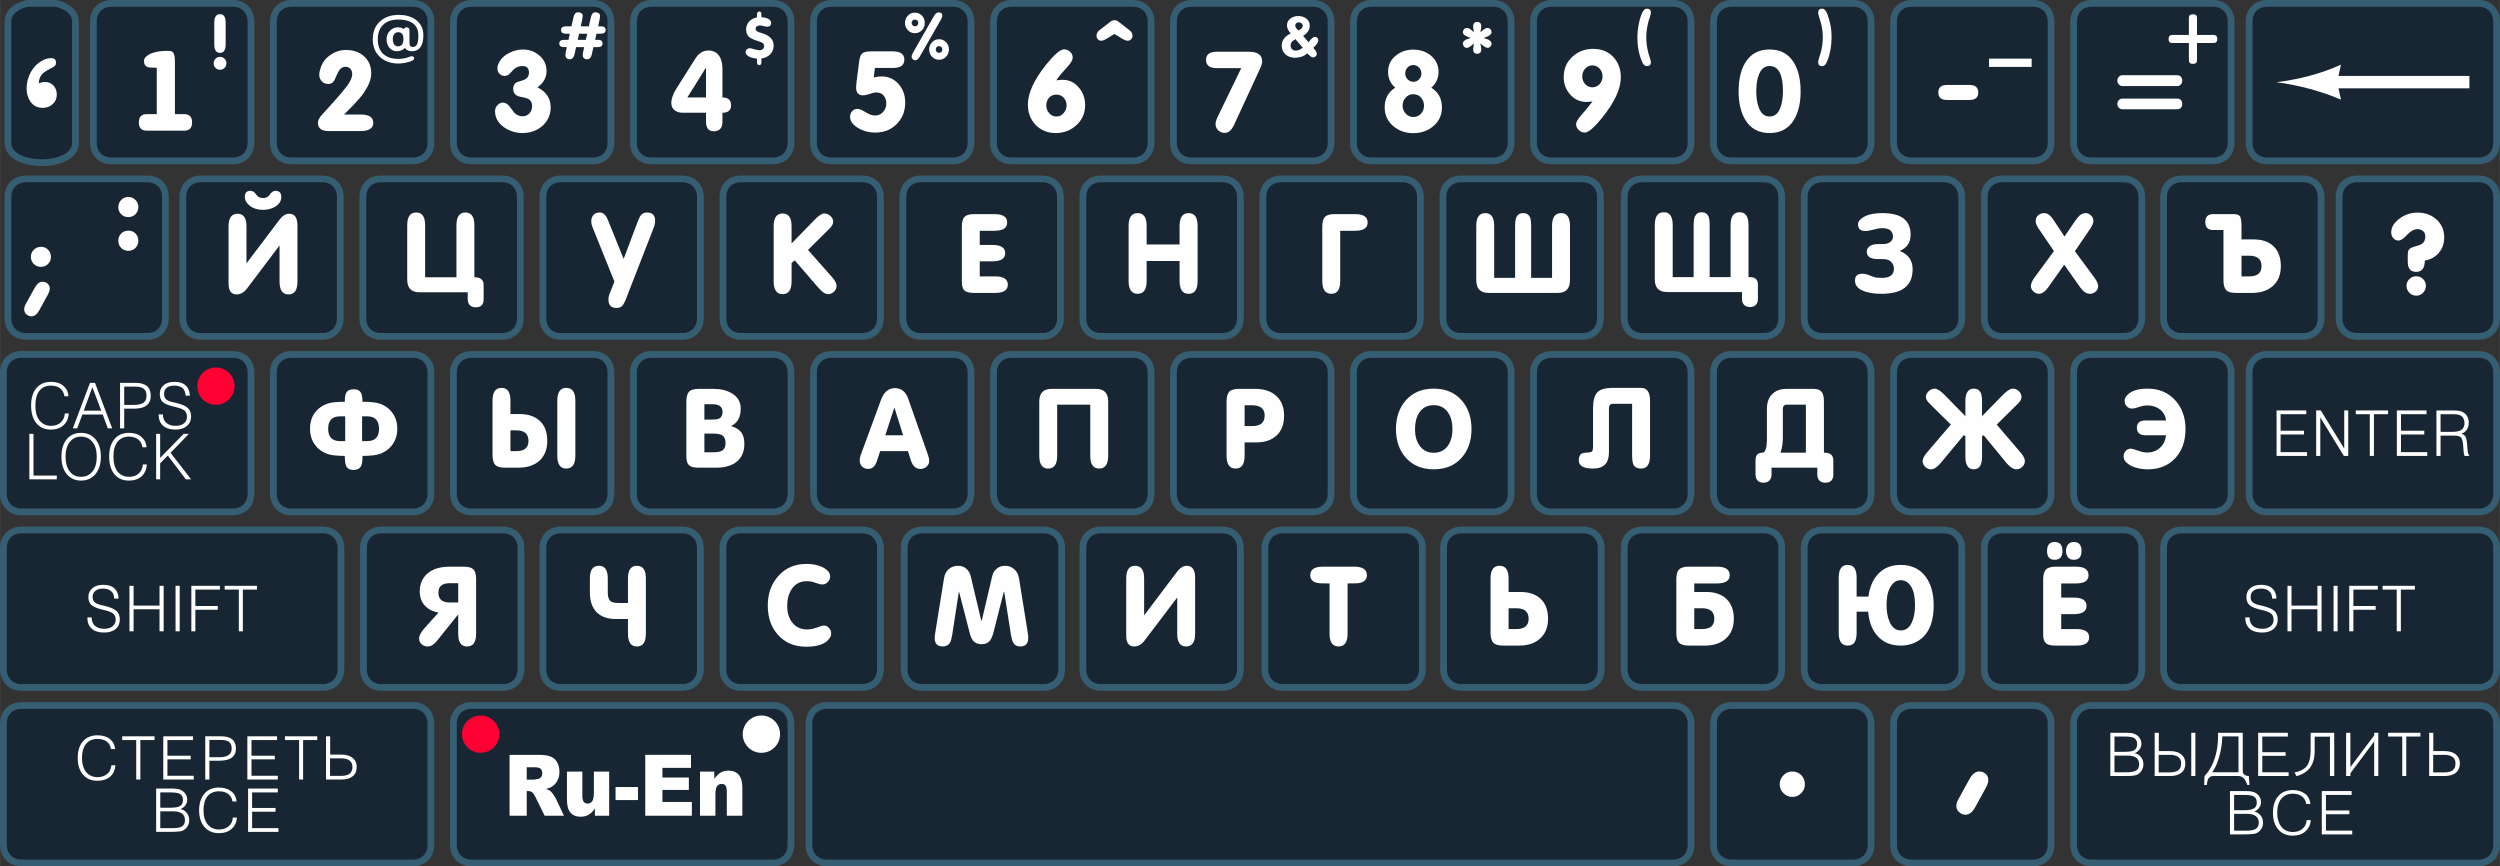 <?xml version="1.0" encoding="UTF-8"?>
<!DOCTYPE svg PUBLIC "-//W3C//DTD SVG 1.1//EN" "http://www.w3.org/Graphics/SVG/1.1/DTD/svg11.dtd">
<!-- Creator: CorelDRAW X6 -->
<svg xmlns="http://www.w3.org/2000/svg" xml:space="preserve" width="195.968mm" height="67.91mm" version="1.1" style="shape-rendering:geometricPrecision; text-rendering:geometricPrecision; image-rendering:optimizeQuality; fill-rule:evenodd; clip-rule:evenodd"
viewBox="0 0 19954 6915"
 xmlns:xlink="http://www.w3.org/1999/xlink">
 <rect x="0" y="0" width="19954" height="6915" fill="#333333" stroke="none"/>
 <defs>
  <style type="text/css">
   <![CDATA[
    .str0 {stroke:#355E73;stroke-width:53.875;stroke-linejoin:round}
    .fil0 {fill:#182633}
    .fil3 {fill:#FEFEFE}
    .fil2 {fill:#FF0033}
    .fil4 {fill:#FEFEFE;fill-rule:nonzero}
    .fil1 {fill:#FEFEFE;fill-rule:nonzero}
   ]]>
  </style>
 </defs>
 <g id="Layer_x0020_1">
  <path class="fil0 str0" d="M6457 5774l0 970c0,84 59,144 144,144l6753 0c84,0 143,-60 143,-144l0 -970c0,-84 -59,-143 -143,-143l-6753 0c-85,0 -144,59 -144,143z"/>
  <path class="fil0 str0" d="M27 5774l0 970c0,84 60,144 144,144l3125 0c84,0 143,-60 143,-144l0 -970c0,-84 -59,-143 -143,-143l-3125 0c-84,0 -144,59 -144,143z"/>
  <path class="fil0 str0" d="M16551 5774l0 970c0,84 59,144 143,144l3090 0c84,0 143,-60 143,-144l0 -970c0,-84 -59,-143 -143,-143l-3090 0c-84,0 -143,59 -143,143z"/>
  <path class="fil0 str0" d="M3619 5774l0 970c0,84 60,144 144,144l2406 0c85,0 144,-60 144,-144l0 -970c0,-84 -59,-143 -144,-143l-2406 0c-84,0 -144,59 -144,143z"/>
  <path class="fil0 str0" d="M27 4373l0 970c0,84 60,144 144,144l2406 0c84,0 144,-60 144,-144l0 -970c0,-84 -60,-143 -144,-143l-2406 0c-84,0 -144,59 -144,143z"/>
  <path class="fil0 str0" d="M17269 4373l0 970c0,84 60,144 144,144l2371 0c84,0 143,-60 143,-144l0 -970c0,-84 -59,-143 -143,-143l-2371 0c-84,0 -144,59 -144,143z"/>
  <path class="fil0 str0" d="M17952 2972l0 970c0,84 59,144 143,144l1689 0c84,0 143,-60 143,-144l0 -970c0,-84 -59,-143 -143,-143l-1689 0c-84,0 -143,59 -143,143z"/>
  <path class="fil0 str0" d="M27 2972l0 970c0,84 60,144 144,144l1688 0c84,0 144,-60 144,-144l0 -970c0,-84 -60,-143 -144,-143l-1688 0c-84,0 -144,59 -144,143z"/>
  <path class="fil0 str0" d="M17952 171l0 970c0,84 59,143 143,143l1689 0c84,0 143,-59 143,-143l0 -970c0,-84 -59,-144 -143,-144l-1689 0c-84,0 -143,60 -143,144z"/>
  <path class="fil0 str0" d="M9366 2972l0 970c0,84 60,144 144,144l970 0c84,0 144,-60 144,-144l0 -970c0,-84 -60,-143 -144,-143l-970 0c-84,0 -144,59 -144,143z"/>
  <path class="fil0 str0" d="M10803 2972l0 970c0,84 60,144 144,144l970 0c84,0 144,-60 144,-144l0 -970c0,-84 -60,-143 -144,-143l-970 0c-84,0 -144,59 -144,143z"/>
  <path class="fil0 str0" d="M10803 171l0 970c0,84 60,143 144,143l970 0c84,0 144,-59 144,-143l0 -970c0,-84 -60,-144 -144,-144l-970 0c-84,0 -144,60 -144,144z"/>
  <path class="fil0 str0" d="M9366 171l0 970c0,84 60,143 144,143l970 0c84,0 144,-59 144,-143l0 -970c0,-84 -60,-144 -144,-144l-970 0c-84,0 -144,60 -144,144z"/>
  <path class="fil0 str0" d="M16551 2972l0 970c0,84 59,144 143,144l970 0c84,0 144,-60 144,-144l0 -970c0,-84 -60,-143 -144,-143l-970 0c-84,0 -143,59 -143,143z"/>
  <path class="fil0 str0" d="M15114 2972l0 970c0,84 59,144 144,144l969 0c85,0 144,-60 144,-144l0 -970c0,-84 -59,-143 -144,-143l-969 0c-85,0 -144,59 -144,143z"/>
  <path class="fil0 str0" d="M3619 2972l0 970c0,84 60,144 144,144l970 0c84,0 143,-60 143,-144l0 -970c0,-84 -59,-143 -143,-143l-970 0c-84,0 -144,59 -144,143z"/>
  <path class="fil0 str0" d="M5056 2972l0 970c0,84 60,144 144,144l969 0c85,0 144,-60 144,-144l0 -970c0,-84 -59,-143 -144,-143l-969 0c-84,0 -144,59 -144,143z"/>
  <path class="fil0 str0" d="M6493 2972l0 970c0,84 59,144 143,144l970 0c84,0 144,-60 144,-144l0 -970c0,-84 -60,-143 -144,-143l-970 0c-84,0 -143,59 -143,143z"/>
  <path class="fil0 str0" d="M7206 1572l0 969c0,85 60,144 144,144l970 0c84,0 144,-59 144,-144l0 -969c0,-85 -60,-144 -144,-144l-970 0c-84,0 -144,59 -144,144z"/>
  <path class="fil0 str0" d="M8643 1572l0 969c0,85 60,144 144,144l970 0c84,0 143,-59 143,-144l0 -969c0,-85 -59,-144 -143,-144l-970 0c-84,0 -144,59 -144,144z"/>
  <path class="fil0 str0" d="M17269 1572l0 969c0,85 60,144 144,144l970 0c84,0 143,-59 143,-144l0 -969c0,-85 -59,-144 -143,-144l-970 0c-84,0 -144,59 -144,144z"/>
  <path class="fil0 str0" d="M10096 4373l0 970c0,84 59,144 143,144l970 0c84,0 144,-60 144,-144l0 -970c0,-84 -60,-143 -144,-143l-970 0c-84,0 -143,59 -143,143z"/>
  <path class="fil0 str0" d="M8643 4373l0 970c0,84 60,144 144,144l970 0c84,0 143,-60 143,-144l0 -970c0,-84 -59,-143 -143,-143l-970 0c-84,0 -144,59 -144,143z"/>
  <path class="fil0 str0" d="M7217 4373l0 970c0,84 59,144 143,144l970 0c84,0 144,-60 144,-144l0 -970c0,-84 -60,-143 -144,-143l-970 0c-84,0 -143,59 -143,143z"/>
  <path class="fil0 str0" d="M7930 2972l0 970c0,84 59,144 143,144l970 0c84,0 144,-60 144,-144l0 -970c0,-84 -60,-143 -144,-143l-970 0c-84,0 -143,59 -143,143z"/>
  <path class="fil0 str0" d="M12240 2972l0 970c0,84 60,144 144,144l970 0c84,0 143,-60 143,-144l0 -970c0,-84 -59,-143 -143,-143l-970 0c-84,0 -144,59 -144,143z"/>
  <path class="fil0 str0" d="M13677 2972l0 970c0,84 60,144 144,144l970 0c84,0 143,-60 143,-144l0 -970c0,-84 -59,-143 -143,-143l-970 0c-84,0 -144,59 -144,143z"/>
  <path class="fil0 str0" d="M2182 2972l0 970c0,84 60,144 144,144l970 0c84,0 143,-60 143,-144l0 -970c0,-84 -59,-143 -143,-143l-970 0c-84,0 -144,59 -144,143z"/>
  <path class="fil0 str0" d="M3619 171l0 970c0,84 60,143 144,143l970 0c84,0 143,-59 143,-143l0 -970c0,-84 -59,-144 -143,-144l-970 0c-84,0 -144,60 -144,144z"/>
  <path class="fil0 str0" d="M5056 171l0 970c0,84 60,143 144,143l969 0c85,0 144,-59 144,-143l0 -970c0,-84 -59,-144 -144,-144l-969 0c-84,0 -144,60 -144,144z"/>
  <path class="fil0 str0" d="M6493 171l0 970c0,84 59,143 143,143l970 0c84,0 144,-59 144,-143l0 -970c0,-84 -60,-144 -144,-144l-970 0c-84,0 -143,60 -143,144z"/>
  <path class="fil0 str0" d="M15114 171l0 970c0,84 59,143 144,143l969 0c85,0 144,-59 144,-143l0 -970c0,-84 -59,-144 -144,-144l-969 0c-85,0 -144,60 -144,144z"/>
  <path class="fil0 str0" d="M16551 171l0 970c0,84 59,143 143,143l970 0c84,0 144,-59 144,-143l0 -970c0,-84 -60,-144 -144,-144l-970 0c-84,0 -143,60 -143,144z"/>
  <path class="fil0 str0" d="M15114 5774l0 970c0,84 59,144 144,144l969 0c85,0 144,-60 144,-144l0 -970c0,-84 -59,-143 -144,-143l-969 0c-85,0 -144,59 -144,143z"/>
  <path class="fil0 str0" d="M13677 5774l0 970c0,84 60,144 144,144l970 0c84,0 143,-60 143,-144l0 -970c0,-84 -59,-143 -143,-143l-970 0c-84,0 -144,59 -144,143z"/>
  <path class="fil0 str0" d="M745 171l0 970c0,84 60,143 144,143l970 0c84,0 144,-59 144,-143l0 -970c0,-84 -60,-144 -144,-144l-970 0c-84,0 -144,60 -144,144z"/>
  <path class="fil0 str0" d="M2182 171l0 970c0,84 60,143 144,143l970 0c84,0 143,-59 143,-143l0 -970c0,-84 -59,-144 -143,-144l-970 0c-84,0 -144,60 -144,144z"/>
  <path class="fil0 str0" d="M7930 171l0 970c0,84 59,143 143,143l970 0c84,0 144,-59 144,-143l0 -970c0,-84 -60,-144 -144,-144l-970 0c-84,0 -143,60 -143,144z"/>
  <path class="fil0 str0" d="M12240 171l0 970c0,84 60,143 144,143l970 0c84,0 143,-59 143,-143l0 -970c0,-84 -59,-144 -143,-144l-970 0c-84,0 -144,60 -144,144z"/>
  <path class="fil0 str0" d="M13677 171l0 970c0,84 60,143 144,143l970 0c84,0 143,-59 143,-143l0 -970c0,-84 -59,-144 -143,-144l-970 0c-84,0 -144,60 -144,144z"/>
  <path class="fil0 str0" d="M2896 1572l0 969c0,85 59,144 144,144l969 0c84,0 144,-59 144,-144l0 -969c0,-85 -60,-144 -144,-144l-969 0c-85,0 -144,59 -144,144z"/>
  <path class="fil0 str0" d="M11517 1572l0 969c0,85 60,144 144,144l969 0c85,0 144,-59 144,-144l0 -969c0,-85 -59,-144 -144,-144l-969 0c-84,0 -144,59 -144,144z"/>
  <path class="fil0 str0" d="M63 1572l0 969c0,85 59,144 144,144l969 0c85,0 144,-59 144,-144l0 -969c0,-85 -59,-144 -144,-144l-969 0c-85,0 -144,59 -144,144z"/>
  <path class="fil0 str0" d="M1459 1572l0 969c0,85 60,144 144,144l970 0c84,0 143,-59 143,-144l0 -969c0,-85 -59,-144 -143,-144l-970 0c-84,0 -144,59 -144,144z"/>
  <path class="fil0 str0" d="M18670 1572l0 969c0,85 60,144 144,144l970 0c84,0 143,-59 143,-144l0 -969c0,-85 -59,-144 -143,-144l-970 0c-84,0 -144,59 -144,144z"/>
  <path class="fil0 str0" d="M14401 1572l0 969c0,85 59,144 144,144l969 0c84,0 144,-59 144,-144l0 -969c0,-85 -60,-144 -144,-144l-969 0c-85,0 -144,59 -144,144z"/>
  <path class="fil0 str0" d="M12964 1572l0 969c0,85 60,144 144,144l970 0c84,0 143,-59 143,-144l0 -969c0,-85 -59,-144 -143,-144l-970 0c-84,0 -144,59 -144,144z"/>
  <path class="fil0 str0" d="M12964 4373l0 970c0,84 60,144 144,144l970 0c84,0 143,-60 143,-144l0 -970c0,-84 -59,-143 -143,-143l-970 0c-84,0 -144,59 -144,143z"/>
  <path class="fil0 str0" d="M14401 4373l0 970c0,84 59,144 144,144l969 0c84,0 144,-60 144,-144l0 -970c0,-84 -60,-143 -144,-143l-969 0c-85,0 -144,59 -144,143z"/>
  <path class="fil0 str0" d="M4333 1572l0 969c0,85 59,144 143,144l970 0c84,0 144,-59 144,-144l0 -969c0,-85 -60,-144 -144,-144l-970 0c-84,0 -143,59 -143,144z"/>
  <path class="fil0 str0" d="M5770 1572l0 969c0,85 59,144 143,144l970 0c84,0 144,-59 144,-144l0 -969c0,-85 -60,-144 -144,-144l-970 0c-84,0 -143,59 -143,144z"/>
  <path class="fil0 str0" d="M15838 1572l0 969c0,85 59,144 143,144l970 0c84,0 144,-59 144,-144l0 -969c0,-85 -60,-144 -144,-144l-970 0c-84,0 -143,59 -143,144z"/>
  <path class="fil0 str0" d="M10080 1572l0 969c0,85 60,144 144,144l970 0c84,0 143,-59 143,-144l0 -969c0,-85 -59,-144 -143,-144l-970 0c-84,0 -144,59 -144,144z"/>
  <path class="fil0 str0" d="M11522 4373l0 970c0,84 60,144 144,144l970 0c84,0 144,-60 144,-144l0 -970c0,-84 -60,-143 -144,-143l-970 0c-84,0 -144,59 -144,143z"/>
  <path class="fil0 str0" d="M15838 4373l0 970c0,84 59,144 143,144l970 0c84,0 144,-60 144,-144l0 -970c0,-84 -60,-143 -144,-143l-970 0c-84,0 -143,59 -143,143z"/>
  <path class="fil0 str0" d="M2901 4373l0 970c0,84 59,144 143,144l970 0c84,0 144,-60 144,-144l0 -970c0,-84 -60,-143 -144,-143l-970 0c-84,0 -143,59 -143,143z"/>
  <path class="fil0 str0" d="M4333 4373l0 970c0,84 59,144 143,144l970 0c84,0 144,-60 144,-144l0 -970c0,-84 -60,-143 -144,-143l-970 0c-84,0 -143,59 -143,143z"/>
  <path class="fil0 str0" d="M5770 4373l0 970c0,84 59,144 143,144l970 0c84,0 144,-60 144,-144l0 -970c0,-84 -60,-143 -144,-143l-970 0c-84,0 -143,59 -143,143z"/>
  <path class="fil0 str0" d="M63 171l0 970c0,210 539,210 539,0l0 -970c0,-74 -67,-122 -153,-144l-233 0c-87,22 -153,70 -153,144z"/>
  <path class="fil1" d="M309 665c18,-7 34,-11 48,-11 29,0 52,10 70,29 17,19 26,43 26,72 0,31 -11,57 -33,76 -21,20 -48,30 -80,30 -40,0 -72,-16 -96,-48 -21,-29 -32,-64 -32,-106 0,-46 11,-90 34,-132 23,-41 54,-72 94,-93 23,-12 46,-18 67,-18 27,0 40,12 40,36 0,16 -7,27 -20,34 -41,21 -68,37 -81,48 -24,21 -36,49 -37,83z"/>
  <path class="fil1" d="M1396 911l74 0c42,0 63,22 63,66 0,44 -21,66 -63,66l-299 0c-42,0 -63,-22 -63,-66 0,-44 21,-66 63,-66l80 0 0 -370c-36,0 -58,-2 -68,-4 -23,-7 -34,-23 -34,-50 0,-14 6,-26 19,-37 34,-29 90,-44 168,-44 14,0 25,1 31,3 14,4 23,19 27,46 1,7 2,27 2,61l0 395z"/>
  <path class="fil1" d="M1705 505c0,-14 5,-26 15,-36 10,-10 22,-15 36,-15 14,0 26,5 36,15 10,10 15,22 15,36 0,14 -5,27 -15,37 -10,10 -22,15 -36,15 -14,0 -26,-5 -36,-15 -10,-10 -15,-23 -15,-37zm96 -151c0,45 -15,68 -45,68 -31,0 -46,-23 -46,-68l0 -173c0,-45 15,-68 46,-68 30,0 45,23 45,68l0 173z"/>
  <path class="fil1" d="M2979 980c0,44 -34,66 -101,66l-255 0c-57,0 -86,-22 -86,-66 0,-18 10,-39 31,-62 35,-38 69,-76 103,-114 41,-46 74,-85 99,-118 27,-37 41,-68 41,-93 0,-18 -4,-32 -14,-43 -9,-11 -23,-17 -40,-17 -18,0 -33,8 -46,23 -7,9 -16,26 -26,49 -9,23 -17,39 -24,47 -9,12 -24,18 -42,18 -21,0 -38,-7 -51,-21 -13,-14 -20,-32 -20,-53 0,-17 4,-35 12,-57 14,-42 40,-76 78,-101 37,-26 78,-39 123,-39 58,0 106,16 143,49 39,34 59,81 59,138 0,52 -26,112 -78,180 -27,33 -73,83 -139,148l132 0c67,0 101,22 101,66z"/>
  <path class="fil1" d="M3175 218c20,0 36,5 48,14 5,-9 13,-14 22,-14 7,0 12,2 16,6 5,4 7,9 7,15l0 104c0,21 8,32 25,32 18,0 30,-8 37,-24 6,-14 9,-38 9,-69 0,-44 -16,-77 -48,-99 -28,-18 -65,-27 -111,-27 -51,0 -92,13 -120,40 -30,27 -45,67 -45,118 0,51 15,90 44,117 29,26 68,39 120,39 24,0 47,-3 71,-10 6,-3 13,-5 19,-7 8,-3 15,-4 20,-4 11,0 16,6 16,19 0,9 -12,17 -38,25 -17,5 -33,9 -50,11 -14,2 -26,3 -37,3 -60,0 -109,-17 -146,-51 -39,-35 -59,-83 -59,-142 0,-60 19,-108 58,-143 38,-35 87,-52 147,-52 31,0 59,3 83,11 36,11 64,29 84,55 22,26 32,58 32,95 0,86 -31,129 -95,129 -9,0 -19,-2 -30,-7 -10,-5 -17,-12 -21,-20 -18,18 -40,27 -67,27 -24,0 -44,-10 -60,-30 -14,-18 -21,-40 -21,-65 0,-26 8,-48 26,-67 17,-19 39,-29 64,-29zm-40 96c0,15 3,27 9,37 7,13 18,19 31,19 30,0 45,-20 45,-58 0,-37 -14,-55 -42,-55 -15,0 -26,6 -34,18 -6,10 -9,23 -9,39z"/>
  <path class="fil1" d="M4290 697c70,36 105,89 105,160 0,61 -23,110 -68,150 -43,36 -96,55 -157,55 -54,0 -103,-16 -147,-46 -48,-34 -72,-77 -72,-129 0,-17 6,-33 19,-47 12,-14 27,-21 44,-21 18,0 35,9 51,28 13,17 26,35 40,53 18,19 41,28 66,28 23,0 41,-8 55,-24 14,-15 21,-35 21,-57 0,-26 -9,-45 -28,-56 -12,-7 -33,-13 -63,-18 -40,-7 -60,-28 -60,-64 0,-19 6,-34 16,-44 9,-8 23,-14 44,-19 44,-10 66,-32 66,-65 0,-36 -17,-54 -51,-54 -25,0 -46,7 -64,21 -1,0 -14,13 -37,38 -13,14 -27,20 -41,20 -16,0 -31,-5 -42,-17 -12,-12 -17,-26 -17,-43 0,-17 5,-35 16,-53 17,-30 44,-54 81,-72 35,-17 70,-26 106,-26 51,0 96,16 133,49 37,32 56,73 56,124 0,51 -24,94 -72,129z"/>
  <path class="fil1" d="M4761 269l-11 49c21,0 34,0 39,1 14,4 20,13 20,28 0,20 -13,29 -38,29l-35 0 -12 56c-6,27 -18,41 -37,41 -24,0 -36,-12 -36,-36 0,-9 4,-29 12,-61l-65 0 -12 56c-6,27 -19,41 -38,41 -23,0 -35,-12 -35,-36 0,-9 3,-29 11,-61 -21,0 -34,0 -39,-2 -14,-3 -21,-12 -21,-27 0,-20 13,-29 40,-29l33 0 11 -49 -31 0c-26,0 -39,-10 -39,-30 0,-19 14,-29 40,-29l43 0 16 -71c6,-27 18,-41 36,-41 9,0 18,2 25,6 9,5 13,12 13,21 0,7 -1,16 -3,28l-13 57 65 0 16 -71c6,-27 18,-41 35,-41 10,0 18,2 25,6 9,5 13,12 13,21 0,9 -1,18 -3,28l-12 57c22,0 35,1 39,2 14,4 21,13 21,27 0,20 -13,30 -39,30l-34 0zm-74 0l-65 0 -11 49 65 0 11 -49z"/>
  <path class="fil1" d="M5766 900l0 72c0,51 -24,76 -70,76 -41,0 -61,-27 -61,-80l0 -68 -187 0c-26,0 -47,-7 -64,-20 -17,-14 -26,-33 -26,-58 0,-33 14,-73 43,-119l146 -231c28,-46 64,-69 107,-69 39,0 68,16 88,46 16,25 24,58 24,99l0 230c46,0 69,21 69,62 0,40 -23,60 -69,60zm-280 -122l149 0 0 -239 -149 239z"/>
  <path class="fil1" d="M6042 468c-29,-3 -52,-9 -68,-19 -15,-10 -23,-20 -23,-32 0,-10 3,-18 10,-23 7,-6 15,-9 25,-9 7,0 18,3 34,8 17,5 31,8 43,8 10,0 18,-3 25,-9 7,-6 11,-13 11,-23 0,-13 -5,-22 -15,-28 -9,-5 -22,-10 -40,-15 -29,-9 -49,-19 -63,-29 -17,-15 -26,-35 -26,-61 0,-25 8,-47 25,-65 15,-16 36,-27 62,-33l0 -22c0,-16 6,-24 18,-24 7,0 12,3 14,7 2,3 3,9 3,17l0 21c20,1 36,5 49,10 19,9 29,21 29,36 0,20 -11,30 -32,30 -7,0 -16,-1 -29,-5 -12,-4 -21,-5 -28,-5 -9,0 -17,2 -23,6 -8,5 -12,12 -12,21 0,5 2,10 4,14 4,4 12,9 25,14 10,3 19,6 29,9 57,19 86,51 86,95 0,28 -9,52 -27,71 -19,19 -42,30 -71,34l0 29c0,16 -5,24 -17,24 -12,0 -18,-8 -18,-24l0 -28z"/>
  <path class="fil1" d="M6974 618c22,-5 42,-8 61,-8 57,0 103,21 139,63 34,40 51,88 51,146 0,69 -23,126 -68,171 -45,46 -102,68 -171,68 -27,0 -53,-3 -79,-11 -31,-9 -57,-23 -80,-40 -28,-22 -42,-47 -42,-75 0,-17 5,-33 17,-45 11,-12 25,-18 42,-18 14,0 35,8 64,26 29,18 54,27 76,27 26,0 47,-9 64,-28 17,-19 26,-41 26,-67 0,-26 -7,-48 -21,-64 -13,-16 -33,-25 -59,-25 -13,0 -31,4 -53,12 -23,7 -40,11 -53,11 -36,0 -55,-21 -55,-62 0,-10 2,-26 4,-49l21 -164c4,-31 13,-52 27,-62 12,-9 34,-14 66,-14l175 0c61,0 92,22 92,66 0,44 -29,66 -87,66l-148 0 -9 76z"/>
  <path class="fil1" d="M7223 183c0,-22 8,-41 23,-58 15,-16 34,-24 56,-24 23,0 41,8 57,24 15,16 22,35 22,58 0,23 -7,42 -22,58 -16,16 -34,24 -57,24 -22,0 -41,-8 -56,-24 -15,-16 -23,-35 -23,-58zm53 0c0,7 3,13 8,19 5,5 11,8 18,8 8,0 14,-2 19,-8 6,-5 8,-12 8,-19 0,-8 -2,-14 -7,-19 -6,-5 -12,-8 -20,-8 -7,0 -13,3 -18,8 -5,5 -8,12 -8,19zm140 212c0,-22 8,-41 23,-57 15,-17 34,-25 56,-25 22,0 41,8 56,24 15,16 23,35 23,58 0,22 -8,42 -23,58 -15,16 -34,24 -56,24 -22,0 -41,-8 -56,-24 -15,-16 -23,-36 -23,-58zm53 0c0,7 2,13 7,19 6,5 12,8 19,8 8,0 14,-3 19,-8 5,-5 7,-11 7,-19 0,-8 -2,-14 -7,-19 -5,-5 -11,-8 -19,-8 -8,0 -14,3 -19,8 -5,5 -7,12 -7,19zm-163 86c-9,0 -16,-3 -21,-8 -6,-6 -9,-13 -9,-21 0,-8 4,-20 13,-35l166 -290c11,-19 23,-28 36,-28 20,0 30,8 30,25 0,9 -3,19 -10,31l-170 297c-11,20 -23,29 -35,29z"/>
  <path class="fil1" d="M8431 641c25,-3 42,-4 50,-4 53,0 96,21 131,63 33,39 49,85 49,139 0,64 -23,117 -69,159 -46,43 -101,64 -166,64 -65,0 -118,-22 -160,-65 -41,-43 -62,-97 -62,-163 0,-90 49,-197 147,-320 65,-80 112,-120 142,-120 18,0 34,6 48,19 14,13 21,29 21,47 0,15 -11,36 -33,63 -17,18 -33,37 -49,55 -17,18 -33,39 -49,63zm-80 200c0,24 7,44 23,62 15,18 35,27 58,27 23,0 42,-9 57,-27 16,-18 24,-38 24,-62 0,-23 -8,-44 -23,-61 -15,-17 -35,-25 -58,-25 -24,0 -43,8 -59,25 -15,17 -22,38 -22,61z"/>
  <path class="fil1" d="M8895 271l-69 42c-14,8 -26,12 -37,12 -11,0 -20,-4 -27,-12 -7,-8 -10,-18 -10,-29 0,-16 8,-31 23,-43l88 -68c10,-8 20,-12 32,-12 12,0 22,4 32,12l88 68c16,12 24,27 24,43 0,12 -4,22 -11,29 -7,8 -16,12 -27,12 -11,0 -23,-4 -37,-12l-69 -42z"/>
  <path class="fil1" d="M9907 544l-195 0c-57,0 -86,-22 -86,-66 0,-44 29,-65 87,-65l256 0c70,0 105,26 105,78 0,14 -5,32 -15,53l-208 450c-20,44 -45,67 -75,67 -20,0 -37,-7 -52,-20 -14,-14 -22,-31 -22,-51 0,-15 6,-36 19,-62l186 -384z"/>
  <path class="fil1" d="M10435 426c-27,23 -60,35 -100,35 -29,0 -54,-9 -74,-26 -21,-19 -31,-42 -31,-71 0,-41 24,-74 72,-97 -20,-22 -30,-43 -30,-65 0,-23 10,-42 29,-55 17,-13 38,-19 62,-19 25,0 46,7 63,20 19,14 28,33 28,57 0,32 -17,59 -53,81l43 51c11,-14 21,-25 28,-32 8,-7 16,-11 23,-11 8,0 15,3 20,9 5,6 7,13 7,21 0,13 -13,32 -40,58 10,11 16,18 18,21 6,10 10,18 10,26 0,8 -3,15 -9,21 -6,5 -13,8 -21,8 -11,0 -26,-11 -45,-32zm-37 -46l-58 -67c-26,12 -39,29 -39,50 0,12 4,22 11,29 8,8 18,12 31,12 18,0 37,-8 55,-24zm-35 -137c23,-9 35,-22 35,-38 0,-7 -4,-14 -10,-19 -7,-5 -14,-8 -21,-8 -8,0 -15,3 -21,8 -5,5 -8,11 -8,18 0,11 8,24 25,39z"/>
  <path class="fil1" d="M11136 700c-38,-34 -57,-76 -57,-126 0,-53 20,-97 62,-130 39,-32 85,-48 139,-48 55,0 102,16 140,47 41,34 62,77 62,131 0,50 -19,92 -58,126 57,36 85,88 85,157 0,61 -23,111 -69,150 -44,37 -97,56 -160,56 -62,0 -115,-19 -159,-56 -46,-39 -69,-89 -69,-150 0,-69 28,-122 84,-157zm59 144c0,23 8,44 25,63 17,18 37,27 60,27 25,0 46,-9 62,-27 16,-17 24,-39 24,-63 0,-26 -8,-47 -24,-65 -16,-18 -37,-27 -62,-27 -24,0 -44,9 -60,27 -17,18 -25,40 -25,65zm21 -257c0,17 6,32 19,46 13,13 28,20 45,20 18,0 34,-6 46,-19 13,-13 19,-29 19,-47 0,-19 -6,-35 -19,-48 -12,-13 -28,-20 -46,-20 -18,0 -33,7 -46,20 -12,13 -18,29 -18,48z"/>
  <path class="fil1" d="M11764 347c-9,7 -17,14 -26,22 -11,8 -22,13 -31,13 -8,0 -16,-4 -22,-11 -6,-7 -9,-15 -9,-23 0,-19 21,-35 63,-45 -42,-13 -63,-28 -63,-46 0,-8 3,-16 9,-23 6,-7 14,-11 22,-11 10,0 20,4 31,12 9,8 17,15 26,22 0,-3 -1,-11 -3,-23 -2,-9 -3,-17 -3,-23 0,-24 11,-36 32,-36 22,0 33,12 33,36 0,6 -1,14 -3,23 -2,11 -3,19 -4,23 9,-7 18,-14 27,-22 11,-8 21,-12 31,-12 8,0 16,4 22,10 6,7 9,15 9,24 0,18 -21,33 -64,46 43,11 64,26 64,45 0,9 -3,16 -9,23 -6,7 -14,11 -22,11 -9,0 -19,-5 -31,-13 -9,-8 -18,-15 -27,-22 1,4 2,12 4,23 2,9 3,17 3,23 0,24 -11,36 -33,36 -21,0 -32,-12 -32,-36 0,-5 1,-13 3,-23 2,-12 3,-20 3,-23z"/>
  <path class="fil1" d="M12791 610c0,-24 -8,-45 -23,-62 -16,-17 -35,-26 -58,-26 -23,0 -42,9 -58,26 -15,17 -23,38 -23,62 0,23 8,44 23,61 16,17 35,26 58,26 23,0 42,-9 58,-26 15,-17 23,-38 23,-61zm-80 200c-28,3 -43,4 -46,4 -53,0 -98,-20 -133,-60 -34,-39 -51,-85 -51,-139 0,-65 23,-119 68,-161 46,-43 102,-64 167,-64 66,0 119,21 160,64 40,42 61,97 61,163 0,91 -49,198 -148,321 -64,80 -111,120 -140,120 -18,0 -34,-7 -48,-20 -14,-14 -21,-29 -21,-47 0,-17 14,-41 41,-72 21,-23 51,-59 90,-109z"/>
  <path class="fil1" d="M13140 299c0,42 6,85 18,129 4,12 8,23 11,35 5,16 8,27 8,33 0,21 -11,32 -32,32 -16,0 -29,-12 -39,-37 -25,-57 -37,-122 -37,-192 0,-33 3,-65 9,-96 11,-60 25,-101 43,-122 6,-8 14,-12 24,-12 21,0 32,11 32,33 0,6 -3,17 -8,33 -3,11 -7,23 -11,34 -12,45 -18,88 -18,130z"/>
  <path class="fil1" d="M13877 729c0,-93 17,-169 52,-227 42,-71 107,-107 195,-107 88,0 153,36 195,106 35,58 53,134 53,228 0,94 -18,169 -53,227 -42,70 -107,106 -195,106 -87,0 -152,-36 -194,-106 -35,-58 -53,-134 -53,-227zm247 -202c-40,0 -70,25 -87,74 -13,35 -19,76 -19,127 0,50 6,93 19,127 17,50 46,75 87,75 42,0 71,-25 88,-75 12,-34 19,-77 19,-127 0,-134 -36,-201 -107,-201z"/>
  <path class="fil1" d="M14549 299c0,-44 -6,-87 -19,-130 -3,-11 -7,-23 -11,-35 -5,-17 -7,-28 -7,-32 0,-22 10,-33 32,-33 15,0 28,13 39,37 10,25 19,54 26,88 7,33 10,69 10,105 0,32 -3,64 -8,95 -12,61 -26,102 -43,122 -7,8 -15,12 -24,12 -22,0 -32,-11 -32,-32 0,-5 2,-16 7,-33 4,-12 8,-23 11,-35 13,-43 19,-86 19,-129z"/>
  <path class="fil1" d="M15540 798c-46,0 -69,-20 -69,-60 0,-40 23,-60 70,-60l179 0c46,0 70,20 70,61 0,39 -24,59 -71,59l-179 0z"/>
  <polygon class="fil1" points="15876,468 16216,468 16216,534 15876,534 "/>
  <path class="fil1" d="M16900 644c0,-12 4,-22 12,-31 8,-8 17,-13 29,-13l438 0c11,0 21,5 28,13 8,9 11,19 11,31 0,11 -3,21 -11,30 -7,8 -17,13 -28,13l-438 0c-12,0 -21,-5 -29,-13 -8,-9 -12,-19 -12,-30zm0 186c0,-12 4,-22 12,-31 8,-8 17,-12 29,-12l438 0c12,0 22,4 29,12 7,9 10,19 10,31 0,12 -3,22 -10,30 -7,8 -17,12 -29,12l-438 0c-12,0 -21,-4 -29,-12 -8,-9 -12,-19 -12,-30z"/>
  <path class="fil1" d="M17471 279l0 -137c0,-19 11,-28 32,-28 22,0 33,9 33,28l0 137 133 0c19,0 29,11 29,33 0,21 -10,31 -29,31l-133 0 0 138c0,19 -11,29 -33,29 -21,0 -32,-10 -32,-29l0 -138 -133 0c-19,0 -29,-10 -29,-31 0,-22 10,-33 29,-33l133 0z"/>
  <path class="fil1" d="M246 2050c0,-22 8,-41 24,-57 16,-15 34,-23 56,-23 23,0 42,7 57,23 16,16 23,34 23,57 0,22 -7,41 -23,57 -15,15 -34,23 -57,23 -22,0 -41,-8 -57,-23 -15,-16 -23,-35 -23,-57zm5 475c-15,0 -29,-6 -41,-16 -12,-11 -17,-25 -17,-40 0,-13 4,-28 13,-44l71 -128c18,-32 38,-48 61,-48 17,0 31,5 42,15 11,10 17,23 17,39 0,14 -5,29 -14,46l-70 128c-18,32 -38,48 -62,48z"/>
  <path class="fil1" d="M944 1922c0,-23 7,-42 23,-58 15,-15 34,-23 57,-23 23,0 42,7 57,23 15,15 23,35 23,58 0,22 -8,41 -23,57 -16,15 -35,23 -57,23 -23,0 -42,-8 -57,-23 -16,-16 -23,-35 -23,-57zm0 -269c0,-22 8,-41 23,-57 16,-16 35,-24 57,-24 22,0 41,8 57,24 15,15 23,34 23,57 0,22 -8,41 -23,57 -16,15 -35,23 -57,23 -23,0 -42,-8 -57,-23 -16,-16 -23,-35 -23,-57z"/>
  <path class="fil1" d="M2231 1959l-259 343c-24,32 -52,48 -83,48 -43,0 -65,-29 -65,-86l0 -457c0,-67 24,-101 72,-101 48,0 71,34 71,101l0 295 265 -350c24,-31 49,-46 76,-46 44,0 66,32 66,96l0 446c0,68 -24,102 -71,102 -48,0 -72,-34 -72,-102l0 -289zm-132 -284c-43,0 -78,-11 -105,-32 -27,-22 -40,-45 -40,-71 0,-33 15,-49 45,-49 18,0 32,10 45,29 13,19 31,29 55,29 24,0 43,-10 55,-29 13,-19 28,-29 44,-29 31,0 47,16 47,49 0,33 -17,59 -51,79 -28,16 -60,24 -95,24z"/>
  <path class="fil1" d="M3393 2213l250 0 0 -415c0,-68 24,-102 72,-102 47,0 71,34 71,102l0 415c50,0 74,21 74,62l0 114c0,43 -21,64 -63,64 -20,0 -35,-6 -47,-17 -11,-12 -17,-27 -17,-47l0 -56 -385 0c-65,0 -98,-34 -98,-102l0 -433c0,-68 24,-102 72,-102 47,0 71,34 71,102l0 415z"/>
  <path class="fil1" d="M4920 2458c-43,0 -64,-23 -64,-68 0,-15 3,-29 8,-42l40 -100 -177 -440c-5,-13 -8,-26 -8,-41 0,-21 6,-38 18,-52 12,-13 29,-19 50,-19 27,0 49,20 66,62l123 305 3 0 113 -300c9,-23 17,-38 25,-47 11,-13 27,-20 46,-20 44,0 66,22 66,66 0,17 -3,33 -9,49l-229 588c-9,20 -17,35 -26,43 -10,11 -26,16 -45,16z"/>
  <path class="fil1" d="M6175 2247l0 -441c0,-68 24,-102 72,-102 47,0 71,34 71,102l0 137 183 -188c33,-34 59,-51 78,-51 19,0 35,7 49,20 15,13 22,29 22,47 0,14 -7,28 -21,45 0,0 -12,12 -36,36l-144 143 192 217c24,27 36,50 36,70 0,17 -7,33 -20,46 -14,13 -29,20 -47,20 -23,0 -48,-17 -77,-50l-190 -220 -25 21 0 148c0,67 -24,101 -71,101 -48,0 -72,-34 -72,-101z"/>
  <path class="fil1" d="M7937 1709c68,0 102,22 102,67 0,44 -34,66 -102,66l-117 0 0 113 101 0c68,0 102,22 102,65 0,44 -34,66 -102,66l-101 0 0 120 122 0c68,0 102,22 102,66 0,44 -34,66 -102,66l-167 0c-37,0 -62,-6 -76,-18 -15,-13 -22,-37 -22,-72l0 -438c0,-38 7,-64 22,-79 14,-15 40,-22 77,-22l161 0z"/>
  <path class="fil1" d="M9152 2083l0 160c0,68 -24,102 -72,102 -48,0 -72,-34 -72,-102l0 -440c0,-68 24,-102 72,-102 48,0 72,34 72,102l0 148 263 0 0 -148c0,-68 24,-102 72,-102 48,0 72,34 72,102l0 440c0,68 -24,102 -72,102 -48,0 -72,-34 -72,-102l0 -160 -263 0z"/>
  <path class="fil1" d="M10554 2243l0 -433c0,-38 7,-64 22,-79 14,-15 40,-22 77,-22l162 0c67,0 101,22 101,67 0,44 -34,66 -101,66l-118 0 0 401c0,68 -23,102 -71,102 -48,0 -72,-34 -72,-102z"/>
  <path class="fil1" d="M12388 2218l0 -415c0,-68 24,-102 72,-102 48,0 71,34 71,102l0 433c0,68 -32,102 -98,102l-552 0c-65,0 -98,-34 -98,-102l0 -433c0,-68 24,-102 72,-102 47,0 71,34 71,102l0 415 167 0 0 -415c0,-31 4,-54 10,-68 10,-23 28,-34 54,-34 27,0 45,11 55,34 6,14 9,37 9,68l0 415 167 0z"/>
  <path class="fil1" d="M13813 2212l0 -416c0,-68 24,-102 72,-102 48,0 71,34 71,102l0 416 12 0c42,0 63,20 63,61l0 114c0,20 -5,35 -17,47 -11,11 -27,17 -46,17 -20,0 -35,-6 -47,-17 -11,-12 -17,-27 -17,-47l0 -56 -598 0c-65,0 -98,-34 -98,-101l0 -434c0,-68 24,-102 72,-102 47,0 71,34 71,102l0 416 167 0 0 -416c0,-31 4,-54 10,-68 10,-22 28,-34 54,-34 27,0 45,12 55,34 6,14 9,37 9,68l0 416 167 0z"/>
  <path class="fil1" d="M15165 2002l0 2c67,27 101,75 101,144 0,132 -82,197 -247,197 -53,0 -97,-6 -133,-18 -54,-18 -80,-47 -80,-88 0,-36 19,-54 59,-54 17,0 33,3 50,10 25,10 40,16 47,18 13,3 33,5 59,5 64,0 96,-25 96,-74 0,-21 -8,-39 -23,-54 -11,-12 -28,-19 -50,-21 -5,-1 -23,-1 -55,-1 -60,0 -89,-20 -89,-60 0,-18 8,-32 25,-44 12,-8 29,-14 50,-15 4,-1 21,-1 53,-1 22,0 40,-4 54,-13 18,-11 27,-26 27,-46 0,-45 -29,-68 -86,-68 -18,0 -41,4 -70,12 -28,8 -49,11 -64,11 -39,0 -59,-18 -59,-54 0,-12 5,-24 16,-35 34,-36 94,-54 180,-54 150,0 224,58 224,173 0,61 -28,103 -85,128z"/>
  <path class="fil1" d="M16274 2345c-16,0 -31,-6 -44,-19 -14,-12 -20,-27 -20,-43 0,-19 10,-43 32,-72l152 -207 -114 -167c-22,-31 -32,-54 -32,-71 0,-19 6,-35 19,-47 14,-12 30,-18 50,-18 25,0 50,18 74,55l87 132 91 -133c24,-36 50,-54 77,-54 17,0 31,6 44,19 12,12 19,26 19,43 0,18 -11,43 -33,74l-115 168 153 207c22,29 33,53 33,72 0,17 -7,31 -20,43 -13,12 -29,18 -46,18 -27,0 -53,-17 -78,-52l-127 -180 -127 179c-25,36 -50,53 -75,53z"/>
  <path class="fil1" d="M17891 2041l0 165 62 0c65,0 98,-27 98,-82 0,-55 -33,-83 -98,-83l-62 0zm-144 -205l-81 0c-43,0 -64,-21 -64,-63 0,-43 21,-64 64,-64l164 0c26,0 43,7 50,20 7,14 11,38 11,74l0 108 96 0c69,0 122,18 161,56 38,37 57,90 57,157 0,68 -21,121 -63,158 -42,38 -98,56 -166,56l-129 0c-38,0 -64,-7 -78,-22 -14,-15 -22,-41 -22,-79l0 -401z"/>
  <path class="fil1" d="M19208 2282c0,-21 8,-40 23,-55 15,-14 34,-22 55,-22 21,0 39,8 54,22 15,15 23,34 23,55 0,21 -8,39 -23,55 -15,15 -33,23 -54,23 -21,0 -40,-8 -55,-23 -15,-16 -23,-34 -23,-55zm10 -193l0 -56c0,-16 2,-28 7,-37 6,-11 20,-20 45,-27 31,-8 50,-16 59,-21 20,-13 29,-33 29,-61 0,-17 -5,-31 -17,-42 -12,-10 -27,-16 -45,-16 -27,0 -55,15 -83,45 -28,31 -51,46 -69,46 -17,0 -31,-7 -42,-20 -11,-13 -16,-28 -16,-45 0,-32 14,-62 41,-89 23,-23 51,-41 85,-54 26,-10 54,-15 84,-15 60,0 110,18 150,54 42,37 63,85 63,144 0,48 -14,89 -42,122 -27,33 -65,54 -113,63 0,60 -23,90 -69,90 -45,0 -67,-27 -67,-81z"/>
  <path class="fil1" d="M2822 3751c-32,0 -52,-12 -61,-36 -6,-14 -9,-39 -9,-76 -65,0 -111,-6 -140,-16 -43,-16 -77,-42 -102,-77 -24,-36 -36,-77 -36,-123 0,-47 11,-88 35,-123 24,-35 58,-61 102,-77 27,-11 74,-16 141,-16 0,-32 3,-56 10,-69 11,-21 31,-31 60,-31 30,0 50,10 60,31 7,13 11,37 11,69 66,0 113,5 141,16 44,16 77,42 101,77 24,35 36,76 36,123 0,46 -12,87 -37,123 -24,35 -58,61 -102,77 -28,10 -74,16 -139,16 0,37 -3,62 -9,76 -10,24 -31,36 -62,36zm68 -428l0 198 40 0c63,0 95,-33 95,-98 0,-67 -32,-100 -95,-100l-40 0zm-135 198l0 -198 -40 0c-64,0 -96,33 -96,100 0,65 32,98 96,98l40 0z"/>
  <path class="fil1" d="M4074 3435l0 166 46 0c66,0 98,-27 98,-82 0,-56 -32,-84 -98,-84l-46 0zm0 -130l75 0c69,0 122,19 161,56 39,37 58,90 58,158 0,68 -21,121 -64,160 -42,36 -97,54 -166,54l-107 0c-38,0 -64,-8 -78,-22 -14,-15 -22,-42 -22,-79l0 -434c0,-68 24,-102 72,-102 48,0 71,34 71,102l0 107zm518 333c0,68 -24,102 -73,102 -47,0 -71,-34 -71,-102l0 -441c0,-67 24,-101 71,-101 49,0 73,34 73,101l0 441z"/>
  <path class="fil1" d="M5576 3733c-36,0 -62,-6 -76,-19 -14,-12 -22,-36 -22,-72l0 -438c0,-37 8,-63 22,-78 14,-15 40,-22 78,-22l117 0c57,0 105,11 145,35 48,28 72,69 72,121 0,69 -25,115 -74,139l0 3c37,11 63,28 79,50 16,22 24,53 24,91 0,64 -22,113 -66,146 -39,29 -92,44 -158,44l-141 0zm46 -272l0 149 71 0c31,0 53,-4 68,-12 20,-11 30,-31 30,-59 0,-33 -10,-55 -29,-66 -14,-8 -38,-12 -71,-12l-69 0zm0 -235l0 123 62 0c28,0 48,-3 59,-10 16,-9 24,-27 24,-52 0,-41 -28,-61 -83,-61l-62 0z"/>
  <path class="fil1" d="M7142 3098c51,0 86,27 106,82l159 452c6,20 10,35 10,45 0,20 -7,35 -21,47 -14,13 -30,19 -50,19 -36,0 -61,-23 -76,-68l-23 -74 -222 0 -26 79c-14,42 -37,63 -69,63 -20,0 -37,-7 -49,-19 -13,-12 -19,-29 -19,-49 0,-14 2,-28 7,-41l163 -443c23,-62 60,-93 110,-93zm-4 156l-72 220 142 0 -69 -220 -1 0z"/>
  <path class="fil1" d="M8438 3230l0 408c0,68 -24,102 -72,102 -47,0 -71,-34 -71,-102l0 -433c0,-68 33,-101 98,-101l354 0c65,0 98,33 98,101l0 433c0,68 -24,102 -72,102 -47,0 -71,-34 -71,-102l0 -408 -264 0z"/>
  <path class="fil1" d="M9934 3401l62 0c65,0 98,-28 98,-84 0,-54 -33,-82 -98,-82l-62 0 0 166zm-72 339c-48,0 -72,-34 -72,-102l0 -434c0,-37 8,-63 22,-78 14,-15 40,-22 78,-22l129 0c69,0 125,18 165,54 44,38 65,91 65,159 0,68 -19,121 -59,158 -39,37 -92,56 -160,56l-96 0 0 108c0,67 -24,101 -72,101z"/>
  <path class="fil1" d="M11142 3425c0,-94 27,-171 79,-230 55,-62 129,-93 222,-93 94,0 168,31 222,92 53,59 80,136 80,231 0,94 -27,171 -80,230 -55,61 -129,91 -222,91 -93,0 -167,-31 -222,-92 -52,-59 -79,-135 -79,-229zm152 2c0,51 12,94 35,128 27,39 65,59 114,59 49,0 88,-19 115,-58 23,-35 35,-78 35,-129 0,-54 -11,-98 -34,-132 -27,-41 -65,-61 -116,-61 -51,0 -89,20 -116,61 -22,34 -33,78 -33,132z"/>
  <path class="fil1" d="M13027 3223l-153 0c-21,0 -32,12 -32,38l0 351c0,85 -42,128 -127,128 -76,0 -114,-22 -114,-66 0,-27 8,-44 22,-53 9,-5 24,-8 46,-9 19,0 32,-3 38,-9 5,-6 8,-19 8,-38l0 -304c0,-61 11,-104 34,-129 22,-24 64,-36 125,-36l225 0c47,0 71,34 71,101l0 441c0,68 -24,102 -71,102 -30,0 -50,-10 -61,-30 -7,-15 -11,-38 -11,-72l0 -415z"/>
  <path class="fil1" d="M14505 3733l-365 0 0 56c0,19 -6,35 -18,47 -11,11 -27,17 -47,17 -20,0 -35,-6 -46,-17 -11,-12 -17,-28 -17,-47l0 -115c0,-41 19,-61 56,-61 11,0 19,-9 25,-27 7,-17 10,-48 10,-92l0 -231c0,-49 13,-88 41,-116 28,-29 66,-43 115,-43l219 0c31,0 52,9 65,29 10,15 15,40 15,72l0 408c50,0 75,20 75,61l0 115c0,42 -22,64 -64,64 -20,0 -35,-6 -47,-17 -11,-12 -17,-28 -17,-47l0 -56zm-294 -120l203 0 0 -383 -152 0c-21,0 -32,12 -32,35l0 229c0,44 -6,83 -19,119z"/>
  <path class="fil1" d="M15687 3482l-12 -9 -186 224c-28,33 -53,49 -77,49 -17,0 -32,-7 -46,-20 -14,-14 -20,-29 -20,-46 0,-19 12,-42 36,-70l189 -221 -142 -140c-23,-22 -35,-34 -36,-36 -14,-16 -21,-31 -21,-44 0,-18 8,-33 22,-47 15,-13 31,-20 49,-20 19,0 45,17 79,51l165 169 0 -118c0,-68 22,-102 67,-102 27,0 45,11 56,33 6,15 10,37 10,68l0 119 165 -169c34,-34 60,-51 80,-51 18,0 35,7 49,20 14,13 21,29 21,47 0,13 -6,28 -20,44 -1,2 -13,14 -36,36l-142 140 189 221c24,28 36,51 36,70 0,17 -7,32 -20,46 -14,13 -29,20 -47,20 -24,0 -50,-16 -78,-48l-185 -225 -12 10 0 162c0,67 -22,101 -66,101 -45,0 -67,-34 -67,-101l0 -163z"/>
  <path class="fil1" d="M17056 3413c0,-38 23,-57 68,-57l165 0c-5,-37 -21,-66 -49,-88 -28,-21 -61,-32 -100,-32 -24,0 -47,5 -69,13 -21,8 -39,12 -54,12 -17,0 -31,-6 -42,-18 -12,-12 -17,-27 -17,-44 0,-12 4,-24 13,-36 32,-41 88,-61 170,-61 92,0 166,31 222,94 54,60 81,136 81,229 0,94 -26,170 -79,229 -55,61 -129,92 -222,92 -29,0 -55,-3 -78,-9 -29,-6 -54,-17 -75,-31 -27,-18 -40,-39 -40,-63 0,-16 5,-30 16,-43 11,-12 24,-19 40,-19 10,0 28,5 56,15 28,10 52,16 74,16 42,0 77,-13 104,-38 28,-25 44,-59 49,-100l-166 0c-45,0 -67,-21 -67,-61z"/>
  <path class="fil1" d="M3657 4809l0 -154 -68 0c-60,0 -90,25 -90,75 0,53 30,79 91,79l67 0zm143 -185l0 434c0,68 -24,102 -72,102 -48,0 -71,-34 -71,-102l0 -154 -168 209c-24,31 -50,47 -75,47 -19,0 -36,-6 -49,-18 -14,-12 -20,-27 -20,-45 0,-23 14,-50 42,-82l113 -126c-46,-7 -83,-26 -110,-56 -27,-30 -40,-67 -40,-113 0,-58 20,-105 61,-142 41,-36 101,-55 178,-55l112 0c38,0 64,8 78,22 14,15 21,41 21,79z"/>
  <path class="fil1" d="M4939 4813l73 0 0 -196c0,-68 24,-101 71,-101 48,0 72,33 72,100l0 442c0,68 -24,102 -72,102 -47,0 -71,-34 -71,-102l0 -117 -97 0c-67,0 -118,-19 -154,-55 -35,-37 -53,-89 -53,-157l0 -112c0,-68 24,-101 72,-101 48,0 71,33 71,101l0 112c0,34 7,56 19,67 12,12 35,17 69,17z"/>
  <path class="fil1" d="M6436 5162c-95,0 -170,-31 -227,-95 -54,-60 -81,-138 -81,-234 0,-94 28,-172 84,-235 57,-65 133,-97 226,-97 33,0 65,4 95,14 37,11 64,28 80,49 9,12 13,24 13,37 0,17 -6,31 -18,44 -12,13 -26,20 -43,20 -15,0 -34,-5 -56,-13 -22,-9 -45,-13 -70,-13 -52,0 -92,21 -119,62 -25,36 -37,81 -37,135 0,54 13,97 39,131 28,38 69,57 121,57 23,0 48,-5 77,-15 28,-11 47,-16 56,-16 17,0 30,7 41,20 12,12 17,27 17,43 0,14 -4,27 -14,40 -32,44 -93,66 -184,66z"/>
  <path class="fil1" d="M7832 4954l4 0 83 -354c5,-25 18,-45 36,-61 19,-15 41,-23 66,-23 29,0 53,9 74,27 21,19 33,42 38,71l69 429c3,21 5,37 5,48 0,46 -21,69 -64,69 -25,0 -44,-10 -55,-29 -8,-13 -14,-34 -19,-63l-54 -344 -3 0 -81 318c-8,33 -18,56 -29,71 -16,20 -39,29 -68,29 -29,0 -52,-9 -68,-29 -11,-14 -21,-38 -29,-71l-82 -318 -2 0 -53 344c-5,30 -11,51 -19,64 -12,18 -31,28 -56,28 -44,0 -65,-23 -65,-69 0,-7 2,-23 6,-48l69 -429c4,-29 17,-52 37,-71 21,-18 45,-27 74,-27 26,0 48,7 66,23 18,15 30,36 36,61l84 354z"/>
  <path class="fil1" d="M9396 4769l-260 343c-24,32 -52,48 -83,48 -43,0 -64,-29 -64,-86l0 -457c0,-67 23,-101 71,-101 48,0 72,34 72,101l0 295 264 -350c24,-31 49,-46 76,-46 44,0 67,32 67,96l0 446c0,68 -24,102 -72,102 -48,0 -71,-34 -71,-102l0 -289z"/>
  <path class="fil1" d="M10612 4657c-52,0 -84,-1 -97,-4 -38,-8 -57,-29 -57,-62 0,-45 33,-68 101,-68l249 0c68,0 102,23 102,68 0,33 -19,54 -58,62 -12,3 -44,4 -96,4l0 401c0,68 -24,102 -72,102 -48,0 -72,-34 -72,-102l0 -401z"/>
  <path class="fil1" d="M12041 4855l0 166 62 0c65,0 98,-27 98,-82 0,-56 -33,-84 -98,-84l-62 0zm0 -130l96 0c68,0 122,19 161,56 39,37 58,90 58,158 0,68 -22,121 -65,159 -41,37 -96,55 -165,55l-129 0c-38,0 -64,-8 -78,-23 -14,-15 -22,-41 -22,-78l0 -435c0,-67 24,-101 72,-101 48,0 72,34 72,101l0 108z"/>
  <path class="fil1" d="M13523 4855l0 166 62 0c66,0 98,-27 98,-82 0,-56 -32,-84 -98,-84l-62 0zm0 -130l97 0c68,0 122,19 160,56 39,37 59,90 59,158 0,68 -22,121 -65,159 -42,37 -97,55 -166,55l-129 0c-37,0 -63,-8 -78,-23 -14,-15 -21,-41 -21,-78l0 -428c0,-37 7,-63 21,-78 15,-15 41,-23 78,-23l224 0c69,0 103,23 103,68 0,44 -34,66 -103,66l-180 0 0 68z"/>
  <path class="fil1" d="M14819 4762l94 0c10,-76 36,-137 78,-181 45,-48 105,-72 180,-72 89,0 157,34 203,100 40,56 60,131 60,223 0,155 -52,255 -156,300 -33,14 -68,21 -107,21 -79,0 -141,-26 -187,-79 -42,-47 -66,-111 -73,-192l-92 0 0 170c0,68 -23,101 -71,101 -48,0 -72,-33 -72,-101l0 -441c0,-68 24,-102 72,-102 48,0 71,34 71,102l0 151zm353 -131c-31,0 -56,14 -76,43 -16,22 -27,51 -33,85 -3,21 -5,45 -5,72 0,49 7,91 22,127 19,49 50,74 92,74 42,0 73,-25 92,-74 14,-35 21,-78 21,-127 0,-66 -10,-115 -31,-149 -21,-34 -49,-51 -82,-51z"/>
  <path class="fil1" d="M16569 4523c68,0 101,23 101,68 0,44 -33,66 -101,66l-117 0 0 113 100 0c68,0 102,22 102,66 0,44 -34,66 -102,66l-100 0 0 119 121 0c68,0 102,22 102,66 0,44 -34,66 -102,66l-167 0c-36,0 -62,-6 -76,-19 -14,-12 -22,-36 -22,-72l0 -438c0,-37 8,-63 22,-78 14,-15 40,-23 78,-23l161 0zm45 -125c0,47 -20,70 -62,70 -20,0 -35,-6 -46,-20 -10,-13 -16,-30 -16,-50 0,-21 6,-38 16,-52 11,-13 26,-20 46,-20 42,0 62,24 62,72zm-152 0c0,47 -21,70 -62,70 -41,0 -61,-23 -61,-70 0,-48 20,-72 61,-72 41,0 62,24 62,72z"/>
  <path class="fil1" d="M14205 6260c0,-28 10,-52 30,-72 19,-20 43,-30 71,-30 28,0 52,10 71,29 19,20 29,44 29,73 0,28 -10,52 -29,71 -20,20 -43,30 -71,30 -28,0 -52,-10 -71,-30 -20,-19 -30,-43 -30,-71z"/>
  <path class="fil1" d="M15688 6503c-19,0 -36,-7 -51,-21 -15,-13 -22,-30 -22,-49 0,-16 5,-35 17,-55l88 -160c22,-40 48,-60 77,-60 21,0 38,6 52,19 14,12 21,29 21,49 0,17 -6,36 -17,57l-87 159c-23,41 -48,61 -78,61z"/>
  <path class="fil1" d="M4067 6511l0 -486 227 0c42,0 75,4 97,12 22,8 40,23 54,44 13,22 20,48 20,79 0,27 -5,51 -16,70 -10,20 -24,36 -43,48 -11,8 -27,14 -48,19 17,6 28,12 36,18 5,4 12,13 22,26 9,13 15,23 19,30l66 140 -154 0 -73 -148c-9,-19 -18,-32 -25,-38 -10,-7 -21,-11 -33,-11l-12 0 0 197 -137 0zm137 -288l57 0c7,0 19,-3 37,-7 9,-2 16,-7 22,-15 5,-9 8,-18 8,-29 0,-15 -4,-27 -13,-36 -9,-8 -26,-12 -51,-12l-60 0 0 99z"/>
  <path id="1" class="fil1" d="M4862 6511l-114 0 0 -57c-17,24 -34,40 -52,50 -17,10 -38,15 -64,15 -33,0 -60,-11 -79,-33 -19,-22 -28,-57 -28,-103l0 -224 123 0 0 194c0,22 4,38 11,47 7,9 18,14 31,14 15,0 26,-6 36,-18 9,-13 14,-35 14,-67l0 -170 122 0 0 352z"/>
  <polygon id="2" class="fil1" points="4913,6282 5092,6282 5092,6386 4913,6386 "/>
  <polygon id="3" class="fil1" points="5150,6025 5515,6025 5515,6129 5287,6129 5287,6206 5498,6206 5498,6305 5287,6305 5287,6401 5522,6401 5522,6511 5150,6511 "/>
  <path id="4" class="fil1" d="M5587 6159l114 0 0 57c17,-23 34,-40 52,-50 17,-10 39,-15 64,-15 33,0 60,11 79,33 19,22 29,57 29,103l0 224 -124 0 0 -194c0,-22 -3,-37 -11,-47 -7,-9 -17,-13 -31,-13 -14,0 -26,6 -36,18 -9,13 -13,35 -13,67l0 169 -123 0 0 -352z"/>
  <circle class="fil2" cx="1723" cy="3082" r="149"/>
  <circle class="fil2" cx="3836" cy="5860" r="149"/>
  <circle class="fil3" cx="6077" cy="5860" r="149"/>
  <g id="_459709336">
   <path class="fil1" d="M517 3300c-2,31 -13,55 -33,72 -19,18 -45,27 -77,27 -39,0 -69,-15 -92,-43 -22,-28 -33,-68 -33,-120 0,-51 11,-90 33,-118 22,-27 52,-40 91,-40 30,0 55,7 74,22 19,15 30,36 34,63l32 0c-2,-35 -16,-63 -41,-84 -25,-21 -58,-31 -99,-31 -49,0 -87,16 -115,49 -29,34 -43,80 -43,140 0,60 14,107 42,141 28,34 67,51 115,51 43,0 77,-12 102,-35 25,-23 39,-54 42,-94l-32 0z"/>
   <path id="1" class="fil1" d="M581 3419l35 0 41 -110 163 0 40 110 35 0 -137 -363 -40 0 -137 363zm87 -141l69 -187 71 187 -140 0z"/>
   <path id="2" class="fil1" d="M958 3419l33 0 0 -157 77 0c45,0 79,-8 101,-26 23,-17 34,-43 34,-77 0,-35 -10,-60 -30,-77 -20,-17 -49,-26 -89,-26l-126 0 0 363zm33 -187l0 -146 92 0c29,0 51,6 65,18 14,11 21,29 21,54 0,26 -8,46 -25,57 -16,11 -41,17 -75,17l-78 0z"/>
   <path id="3" class="fil1" d="M1266 3308l0 3c0,37 12,66 35,87 23,20 57,31 100,31 39,0 69,-10 91,-29 22,-19 33,-44 33,-76 0,-29 -9,-52 -27,-68 -17,-16 -46,-28 -86,-38l-42 -10c-22,-6 -38,-13 -47,-23 -9,-10 -14,-23 -14,-40 0,-21 7,-38 21,-50 14,-11 35,-17 62,-17 28,0 49,7 65,20 15,14 23,34 24,60l34 0c-1,-35 -12,-62 -33,-81 -21,-20 -51,-29 -89,-29 -36,0 -66,8 -87,27 -21,17 -31,41 -31,70 0,27 8,49 24,64 14,13 39,24 74,33l34 9c32,7 53,16 65,26 13,11 20,28 20,51 0,21 -8,38 -24,51 -16,13 -39,20 -67,20 -32,0 -57,-8 -75,-25 -17,-15 -26,-37 -26,-66l-34 0z"/>
   <polygon class="fil1" points="234,3826 453,3826 453,3796 267,3796 267,3463 234,3463 "/>
   <path id="1" class="fil1" d="M490 3645c0,59 14,105 43,140 29,34 66,51 113,51 48,0 86,-17 115,-51 29,-35 44,-81 44,-140 0,-59 -15,-105 -44,-140 -29,-33 -67,-50 -115,-50 -47,0 -85,17 -113,50 -29,35 -43,82 -43,140zm33 0c0,-49 11,-89 34,-118 23,-28 52,-42 89,-42 38,0 68,14 91,42 24,29 35,68 35,118 0,50 -11,90 -35,119 -23,28 -53,42 -91,42 -37,0 -67,-14 -89,-42 -23,-30 -34,-69 -34,-119z"/>
   <path id="2" class="fil1" d="M1140 3707c-3,31 -13,55 -33,72 -19,18 -45,27 -77,27 -39,0 -69,-14 -92,-42 -22,-29 -33,-69 -33,-120 0,-51 11,-90 33,-118 22,-27 52,-41 91,-41 30,0 55,8 74,23 19,15 30,36 34,62l32 0c-2,-35 -16,-62 -41,-83 -25,-22 -58,-32 -99,-32 -49,0 -87,16 -115,49 -29,34 -43,81 -43,140 0,60 14,107 42,141 28,34 66,51 115,51 43,0 77,-11 102,-34 25,-23 39,-55 42,-95l-32 0z"/>
   <polygon id="3" class="fil1" points="1246,3826 1278,3826 1278,3698 1339,3636 1483,3826 1525,3826 1361,3614 1507,3463 1465,3463 1278,3655 1278,3463 1246,3463 "/>
  </g>
  <polygon class="fil1" points="18171,3639 18414,3639 18414,3609 18203,3609 18203,3468 18390,3468 18390,3438 18203,3438 18203,3306 18408,3306 18408,3276 18171,3276 "/>
  <polygon id="1" class="fil1" points="18496,3639 18520,3639 18520,3332 18708,3639 18743,3639 18743,3276 18711,3276 18711,3581 18524,3276 18487,3276 18487,3639 "/>
  <polygon id="2" class="fil1" points="18915,3639 18948,3639 18948,3306 19061,3306 19061,3276 18803,3276 18803,3306 18915,3306 "/>
  <polygon id="3" class="fil1" points="19131,3639 19374,3639 19374,3609 19164,3609 19164,3468 19350,3468 19350,3438 19164,3438 19164,3306 19368,3306 19368,3276 19131,3276 "/>
  <path id="4" class="fil1" d="M19447 3639l33 0 0 -162 106 0c29,0 48,5 57,15 9,10 15,30 17,62l4 47c0,9 1,17 3,22 1,7 3,12 5,16l36 0 0 -5c-3,-3 -6,-7 -7,-13 -2,-5 -4,-12 -5,-21l-4 -54c-2,-27 -6,-45 -10,-55 -6,-14 -18,-23 -35,-29 18,-7 33,-18 43,-33 10,-15 15,-34 15,-56 0,-19 -4,-35 -12,-49 -7,-14 -18,-25 -32,-33 -12,-7 -26,-11 -42,-13 -11,-1 -29,-2 -52,-2l-120 0 0 363zm33 -192l0 -141 94 0c18,0 31,1 39,2 13,2 23,6 31,11 8,6 15,13 19,23 5,9 8,20 8,32 0,26 -8,45 -23,56 -15,11 -39,17 -72,17l-96 0z"/>
  <path class="fil1" d="M17921 4928l0 3c0,37 12,66 35,87 23,21 57,31 100,31 38,0 69,-10 91,-28 22,-19 33,-45 33,-77 0,-29 -9,-52 -27,-68 -17,-15 -46,-28 -86,-38l-42 -10c-22,-6 -38,-13 -47,-23 -10,-9 -14,-23 -14,-39 0,-22 7,-39 21,-50 14,-12 35,-18 62,-18 28,0 49,7 65,21 15,13 23,33 24,59l34 0c-1,-35 -12,-62 -33,-81 -21,-20 -51,-29 -89,-29 -37,0 -66,9 -87,27 -21,17 -31,41 -31,70 0,28 8,49 24,64 14,13 39,24 74,34l34 8c32,8 53,17 65,26 13,11 20,28 20,51 0,21 -8,38 -24,51 -16,13 -39,20 -67,20 -32,0 -57,-8 -75,-24 -17,-16 -26,-38 -26,-67l-34 0z"/>
  <polygon id="1" class="fil1" points="18258,5039 18290,5039 18290,4863 18497,4863 18497,5039 18530,5039 18530,4676 18497,4676 18497,4834 18290,4834 18290,4676 18258,4676 "/>
  <polygon id="2" class="fil1" points="18626,5039 18658,5039 18658,4676 18626,4676 "/>
  <polygon id="3" class="fil1" points="18751,5039 18784,5039 18784,4867 18962,4867 18962,4837 18784,4837 18784,4706 18979,4706 18979,4676 18751,4676 "/>
  <polygon id="4" class="fil1" points="19130,5039 19163,5039 19163,4706 19275,4706 19275,4676 19017,4676 19017,4706 19130,4706 "/>
  <path class="fil1" d="M697 4928l0 3c0,37 11,66 35,87 23,21 56,31 100,31 38,0 68,-10 91,-28 22,-19 33,-45 33,-77 0,-29 -9,-52 -27,-68 -18,-15 -46,-28 -86,-38l-43 -10c-21,-6 -37,-13 -46,-23 -10,-9 -15,-23 -15,-39 0,-22 7,-39 22,-50 14,-12 35,-18 61,-18 28,0 50,7 65,21 16,13 24,33 24,59l35 0c-1,-35 -12,-62 -33,-81 -21,-20 -51,-29 -89,-29 -37,0 -66,9 -87,27 -21,17 -32,41 -32,70 0,28 8,49 24,64 15,13 40,24 75,34l34 8c31,8 53,17 64,26 14,11 21,28 21,51 0,21 -9,38 -25,51 -16,13 -38,20 -66,20 -32,0 -57,-8 -75,-24 -17,-16 -26,-38 -26,-67l-34 0z"/>
  <polygon id="1" class="fil1" points="1033,5039 1066,5039 1066,4863 1273,4863 1273,5039 1306,5039 1306,4676 1273,4676 1273,4834 1066,4834 1066,4676 1033,4676 "/>
  <polygon id="2" class="fil1" points="1401,5039 1434,5039 1434,4676 1401,4676 "/>
  <polygon id="3" class="fil1" points="1527,5039 1559,5039 1559,4867 1738,4867 1738,4837 1559,4837 1559,4706 1755,4706 1755,4676 1527,4676 "/>
  <polygon id="4" class="fil1" points="1906,5039 1938,5039 1938,4706 2051,4706 2051,4676 1793,4676 1793,4706 1906,4706 "/>
  <g id="_459729472">
   <path class="fil1" d="M889 6108l0 0c-3,30 -14,53 -33,69 -20,17 -45,26 -78,26 -38,0 -69,-14 -91,-41 -22,-27 -33,-65 -33,-113 0,-48 11,-85 33,-112 22,-26 52,-39 91,-39 30,0 55,7 74,21 19,15 30,35 33,60l33 0c-2,-33 -16,-60 -41,-80 -25,-20 -58,-30 -99,-30 -49,0 -87,16 -115,47 -29,33 -43,77 -43,133 0,57 14,101 42,134 28,33 67,49 115,49 42,0 76,-11 102,-33 25,-22 39,-52 42,-91l-32 0z"/>
   <polygon id="1" class="fil1" points="1120,6222 1120,6222 1120,5907 1233,5907 1233,5877 975,5877 975,5907 1087,5907 1087,6222 "/>
   <polygon id="2" class="fil1" points="1303,6222 1303,6222 1546,6222 1546,6192 1336,6192 1336,6061 1522,6061 1522,6032 1336,6032 1336,5907 1540,5907 1540,5877 1303,5877 "/>
   <path id="3" class="fil1" d="M1638 6222l0 0 33 0 0 -150 77 0c45,0 79,-8 101,-24 23,-17 34,-41 34,-74 0,-32 -10,-56 -30,-73 -20,-16 -50,-24 -89,-24l-126 0 0 345zm33 -178l0 0 0 -138 92 0c29,0 51,5 65,16 14,11 21,28 21,52 0,25 -8,42 -25,53 -16,11 -41,17 -75,17l-78 0z"/>
   <polygon id="4" class="fil1" points="1974,6222 1974,6222 2217,6222 2217,6192 2007,6192 2007,6061 2193,6061 2193,6032 2007,6032 2007,5907 2211,5907 2211,5877 1974,5877 "/>
   <polygon id="5" class="fil1" points="2419,6222 2419,6222 2419,5907 2532,5907 2532,5877 2274,5877 2274,5907 2387,5907 2387,6222 "/>
   <path id="6" class="fil1" d="M2634 6193l0 0 0 -140 89 0c29,0 52,6 67,18 15,12 23,28 23,50 0,25 -8,43 -23,55 -15,11 -37,17 -67,17l-89 0zm-32 29l0 0 123 0c40,0 70,-9 91,-27 21,-17 31,-42 31,-74 0,-29 -10,-52 -31,-70 -22,-19 -52,-28 -91,-28l-90 0 0 -146 -33 0 0 345z"/>
   <path class="fil1" d="M1246 6640l0 0 103 0c29,0 51,-1 65,-2 18,-1 31,-3 39,-6 18,-7 32,-19 42,-34 10,-15 15,-32 15,-51 0,-22 -6,-42 -19,-58 -12,-16 -29,-27 -51,-31 17,-7 30,-17 40,-31 9,-13 14,-28 14,-44 0,-16 -4,-31 -12,-43 -7,-13 -18,-23 -32,-31 -10,-6 -22,-10 -35,-12 -12,-2 -27,-3 -46,-3l-117 0 -6 0 0 31 0 315zm117 -315l0 0c34,0 59,4 73,12 16,9 24,25 24,49 0,23 -8,39 -25,49 -15,8 -40,12 -75,12l-81 0 0 -122 84 0zm-84 285l0 0 0 -134 104 0c30,0 54,6 70,18 15,12 23,29 23,52 0,24 -8,40 -23,50 -15,9 -39,14 -73,14l-101 0z"/>
   <path id="1" class="fil1" d="M1858 6526l0 0c-2,30 -13,53 -33,69 -19,17 -45,26 -77,26 -38,0 -69,-14 -91,-41 -22,-27 -33,-65 -33,-113 0,-48 11,-86 32,-112 22,-26 53,-39 92,-39 30,0 54,7 73,21 19,15 31,35 34,60l33 0c-3,-33 -16,-60 -41,-80 -26,-20 -59,-31 -99,-31 -49,0 -88,16 -116,48 -28,32 -43,77 -43,133 0,56 14,101 43,134 28,33 66,49 115,49 42,0 76,-11 101,-34 26,-22 40,-52 43,-90l-33 0z"/>
   <polygon id="2" class="fil1" points="1980,6640 1980,6640 2222,6640 2222,6610 2012,6610 2012,6479 2199,6479 2199,6449 2012,6449 2012,6325 2217,6325 2217,6294 1980,6294 "/>
  </g>
  <g id="_459715408">
   <path class="fil1" d="M16844 6194l0 0 103 0c29,0 51,0 65,-1 18,-2 31,-4 40,-7 17,-7 31,-18 41,-34 10,-15 15,-32 15,-51 0,-22 -6,-41 -19,-58 -12,-16 -29,-27 -51,-31 17,-7 30,-17 40,-31 9,-13 14,-27 14,-43 0,-17 -4,-31 -12,-44 -7,-13 -18,-23 -32,-31 -10,-5 -21,-10 -35,-12 -12,-1 -27,-2 -46,-2l-117 0 -6 0 0 30 0 315zm117 -315l0 0c34,0 59,4 73,12 16,9 24,26 24,49 0,23 -8,40 -25,49 -15,8 -40,12 -75,12l-81 0 0 -122 84 0zm-84 285l0 0 0 -133 104 0c30,0 54,6 70,17 15,12 23,29 23,52 0,24 -8,40 -23,50 -15,9 -39,14 -73,14l-101 0z"/>
   <path id="1" class="fil1" d="M17230 6165l0 0 0 -140 90 0c29,0 51,6 67,18 15,12 22,28 22,50 0,25 -7,43 -22,55 -15,11 -38,17 -67,17l-90 0zm-32 29l0 0 123 0c40,0 70,-9 91,-27 21,-17 31,-42 31,-74 0,-29 -10,-52 -31,-70 -22,-19 -52,-28 -91,-28l-90 0 0 -146 -33 0 0 345zm292 0l0 0 33 0 0 -345 -33 0 0 345z"/>
   <path id="2" class="fil1" d="M17704 5849l0 0 0 20c0,53 -5,103 -17,150 -18,72 -48,130 -91,175l-3 71 22 0c1,-22 5,-38 11,-49 9,-15 21,-22 39,-22l202 0c16,0 29,6 41,17 12,12 21,30 29,54l18 0 -6 -71c-14,0 -25,-3 -35,-11 -9,-7 -13,-15 -13,-25l0 -309 -197 0zm34 29l0 0 129 0 0 286 -209 0c28,-40 49,-93 64,-158 10,-46 15,-89 16,-128z"/>
   <polygon id="3" class="fil1" points="18024,6194 18024,6194 18267,6194 18267,6164 18057,6164 18057,6033 18243,6033 18243,6004 18057,6004 18057,5879 18261,5879 18261,5849 18024,5849 "/>
   <path id="4" class="fil1" d="M18443 5849l0 0 0 137c0,55 -9,96 -27,123 -20,29 -54,48 -102,56l16 30c49,-13 85,-36 108,-68 25,-32 37,-77 37,-133l0 -114 122 0 0 314 34 0 0 -314 0 0 0 -31 -188 0z"/>
   <polygon id="5" class="fil1" points="18950,5849 18950,5849 18950,5870 18760,6123 18760,5849 18726,5849 18726,6194 18760,6194 18760,6172 18950,5918 18950,6194 18983,6194 18983,5849 "/>
   <polygon id="6" class="fil1" points="19206,6194 19206,6194 19206,5879 19319,5879 19319,5849 19061,5849 19061,5879 19174,5879 19174,6194 "/>
   <path id="7" class="fil1" d="M19421 6165l0 0 0 -140 89 0c29,0 51,6 67,18 15,12 22,28 22,50 0,25 -7,43 -22,55 -15,11 -37,17 -67,17l-89 0zm-32 29l0 0 122 0c40,0 71,-9 92,-27 20,-17 31,-42 31,-74 0,-29 -11,-52 -31,-70 -22,-19 -52,-28 -92,-28l-89 0 0 -146 -33 0 0 345z"/>
   <path class="fil1" d="M17799 6660l0 0 103 0c29,0 51,-1 65,-2 18,-1 31,-3 39,-6 18,-7 32,-19 42,-34 10,-15 15,-32 15,-51 0,-22 -6,-42 -19,-58 -13,-16 -30,-27 -51,-31 17,-7 30,-17 39,-31 10,-13 15,-28 15,-44 0,-16 -4,-31 -12,-43 -8,-13 -18,-23 -32,-31 -10,-6 -22,-10 -35,-12 -12,-2 -27,-3 -46,-3l-117 0 -6 0 0 31 0 315zm117 -315l0 0c34,0 58,4 73,12 16,9 24,25 24,49 0,23 -8,39 -25,48 -15,9 -40,13 -75,13l-81 0 0 -122 84 0zm-84 285l0 0 0 -134 104 0c30,0 53,6 69,18 16,12 24,29 24,52 0,23 -8,40 -24,50 -14,9 -38,14 -72,14l-101 0z"/>
   <path id="1" class="fil1" d="M18411 6546l0 0c-2,30 -13,53 -33,69 -19,17 -45,26 -77,26 -38,0 -69,-14 -91,-41 -22,-28 -34,-65 -34,-113 0,-48 11,-86 33,-112 22,-26 53,-40 92,-40 30,0 54,8 73,22 19,15 30,35 34,60l33 0c-3,-33 -16,-60 -41,-80 -26,-20 -59,-31 -99,-31 -49,0 -88,16 -116,48 -28,32 -43,77 -43,133 0,56 14,101 43,134 28,33 66,49 115,49 42,0 76,-11 101,-34 26,-22 40,-52 43,-90l-33 0z"/>
   <polygon id="2" class="fil1" points="18532,6660 18532,6660 18775,6660 18775,6630 18565,6630 18565,6499 18752,6499 18752,6469 18565,6469 18565,6345 18770,6345 18770,6314 18532,6314 "/>
  </g>
  <path class="fil4" d="M19710 705l-1045 0 20 90c-157,-66 -328,-114 -516,-139 182,-22 355,-67 516,-140l-20 90 1045 0 0 99z"/>
 </g>
</svg>
